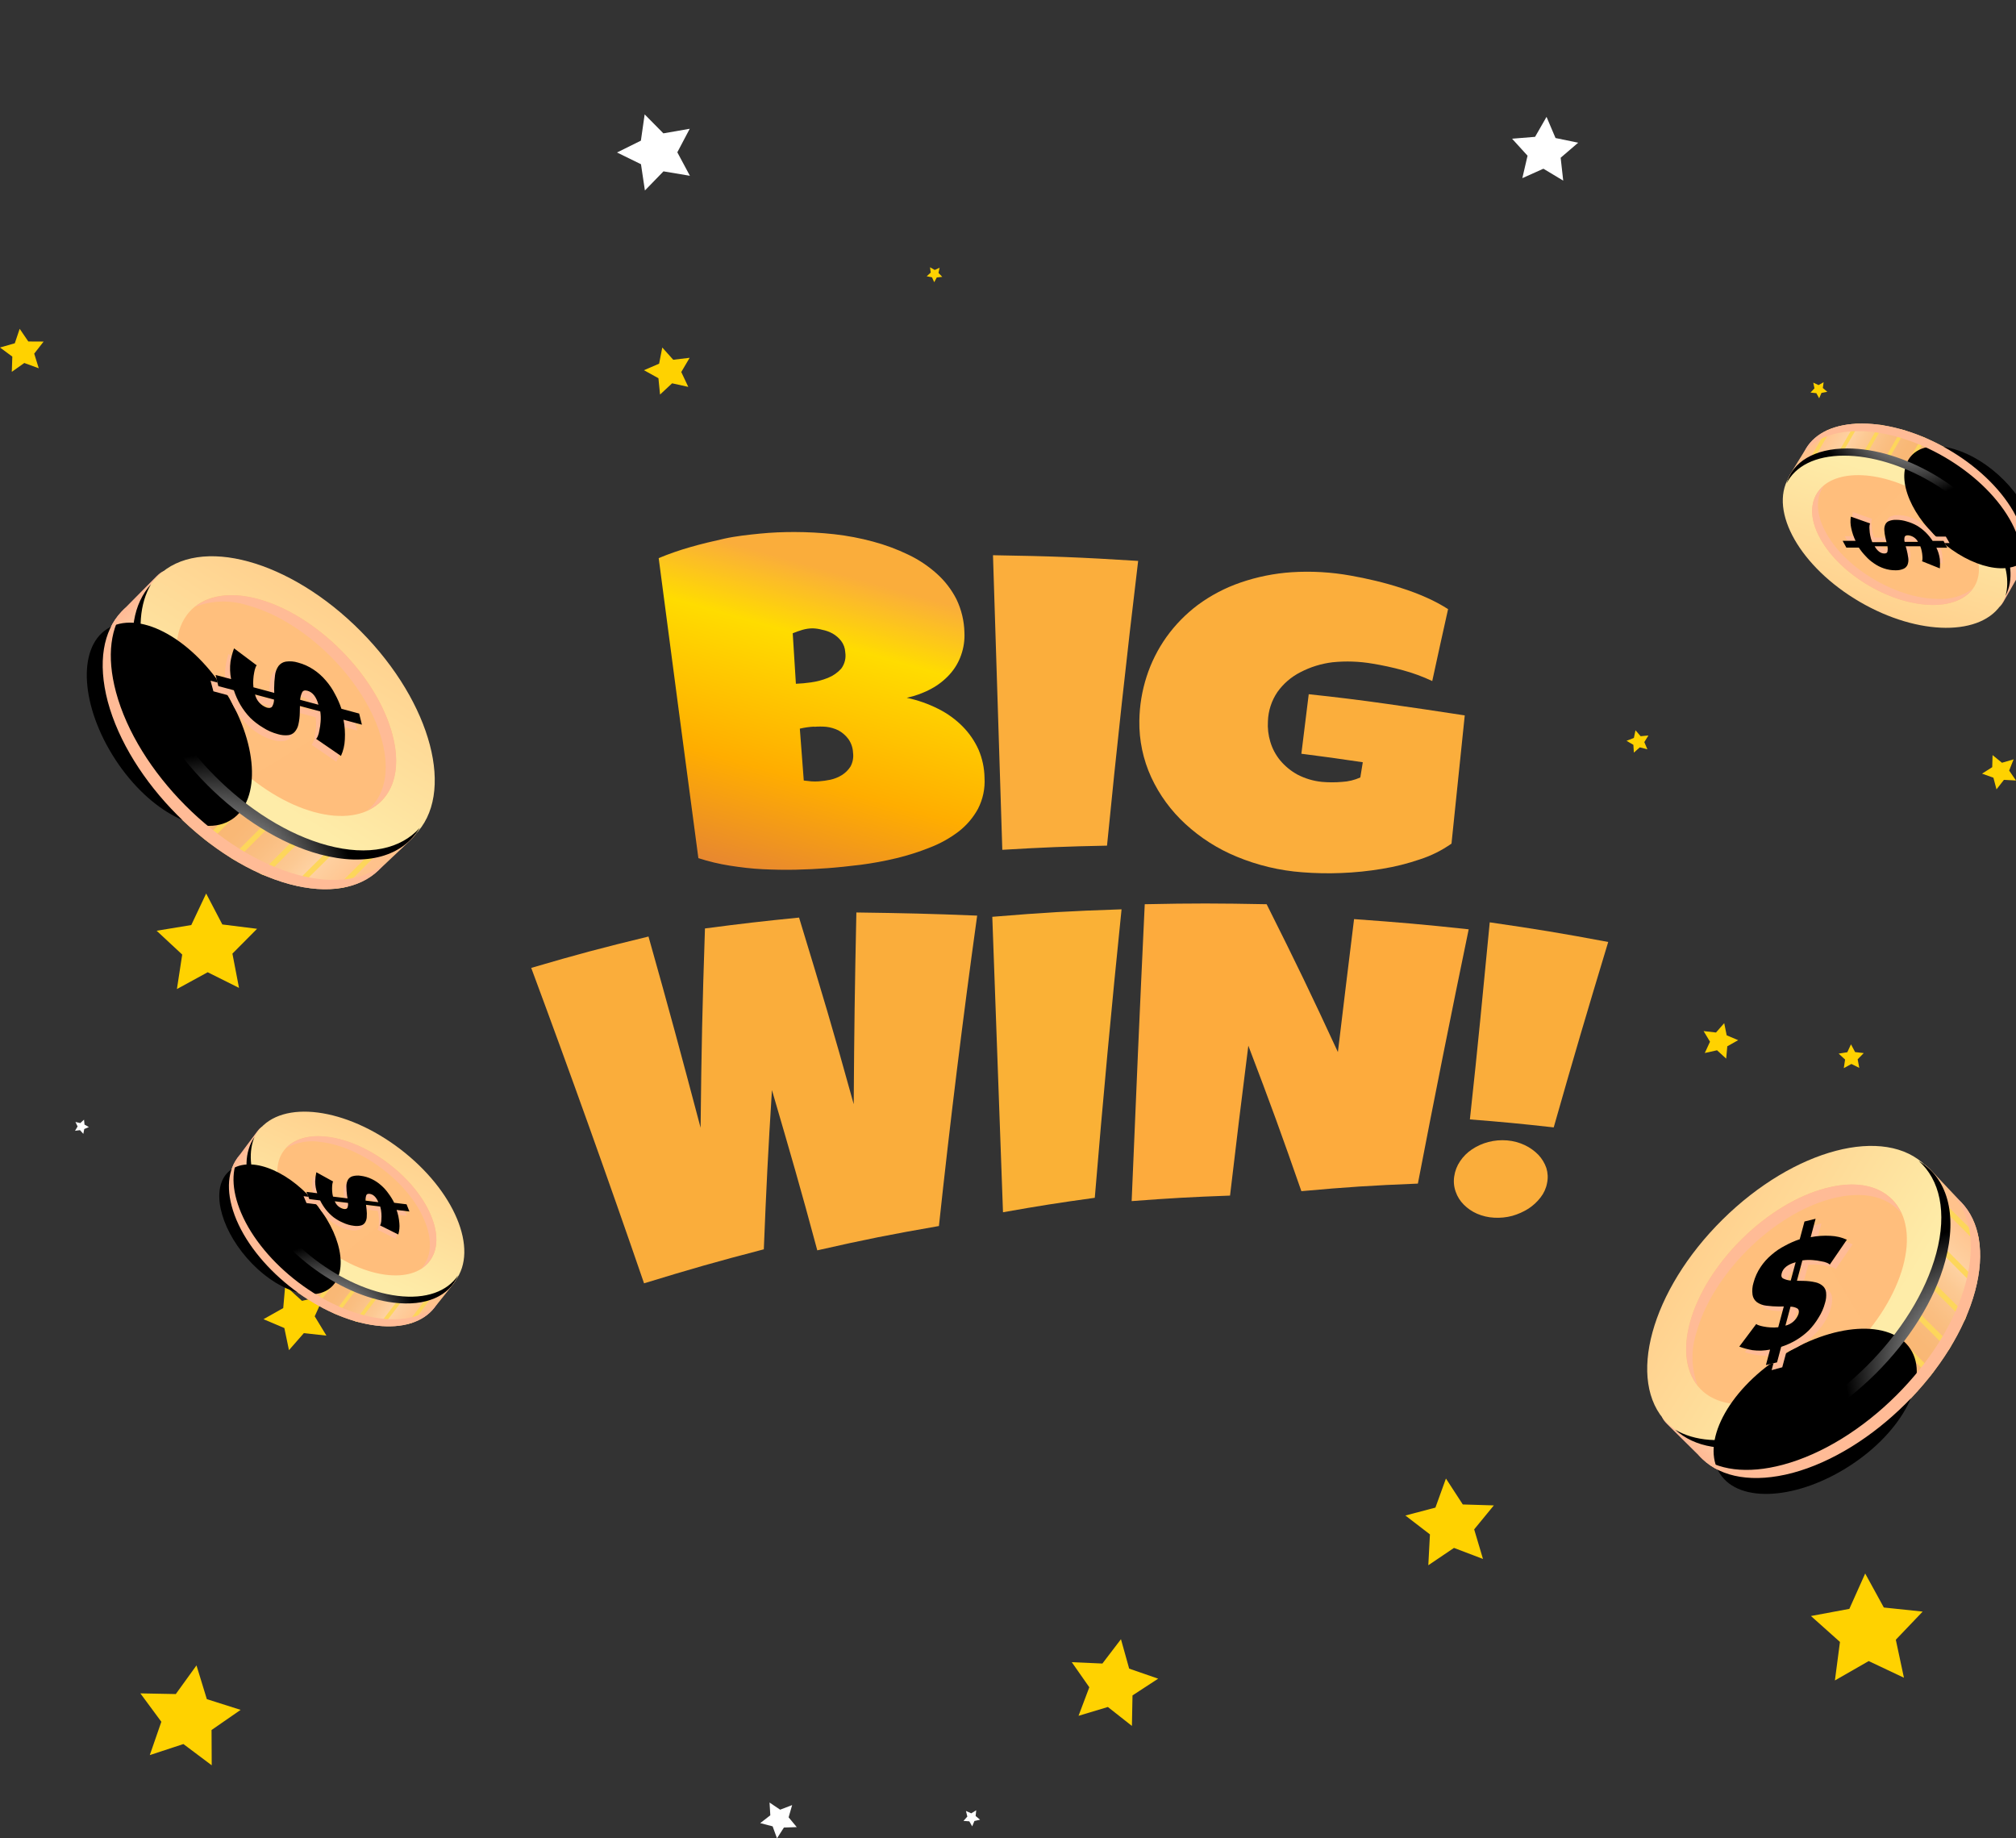 <svg width="170" height="155" viewBox="0 0 170 155" fill="none" xmlns="http://www.w3.org/2000/svg">
<rect x="0" y="0" width="170" height="155" fill="#333333" stroke="none"/>
<g clip-path="url(#clip0_132_2001)">
<path d="M58.162 10.857L57.116 12.842L58.177 14.821L55.948 14.448L54.382 16.061L54.051 13.846L52.031 12.857L54.043 11.86L54.361 9.645L55.941 11.244L58.162 10.857Z" fill="white"/>
<path d="M78.425 22.534L78.822 22.763L79.233 22.57L79.139 23.014L79.456 23.344L78.995 23.394L78.778 23.796L78.591 23.38L78.144 23.294L78.483 22.986L78.425 22.534Z" fill="#FFD200"/>
<path d="M130.412 9.853L131.17 11.638L133.081 12.032L131.603 13.301L131.819 15.229L130.146 14.226L128.371 15.021L128.811 13.129L127.505 11.695L129.446 11.538L130.412 9.853Z" fill="white"/>
<path d="M152.904 32.262L153.351 32.47L153.777 32.226L153.712 32.713L154.087 33.036L153.597 33.129L153.402 33.581L153.164 33.151L152.673 33.1L153.005 32.742L152.904 32.262Z" fill="#FFD200"/>
<path d="M139.004 62.011L138.657 62.57L138.917 63.179L138.275 63.014L137.777 63.459L137.734 62.799L137.157 62.462L137.777 62.219L137.914 61.574L138.347 62.075L139.004 62.011Z" fill="#FFD200"/>
<path d="M168.024 63.667L168.817 64.312L169.798 64.025L169.423 64.971L170 65.81L168.983 65.753L168.355 66.556L168.096 65.574L167.136 65.23L167.995 64.685L168.024 63.667Z" fill="#FFD200"/>
<path d="M157.16 88.792L156.648 89.315L156.785 90.039L156.121 89.71L155.479 90.061L155.588 89.337L155.047 88.835L155.775 88.72L156.085 88.054L156.432 88.706L157.16 88.792Z" fill="#FFD200"/>
<path d="M145.395 86.269L145.604 87.294L146.571 87.703L145.655 88.219L145.561 89.258L144.789 88.555L143.757 88.785L144.197 87.832L143.656 86.936L144.702 87.057L145.395 86.269Z" fill="#FFD200"/>
<path d="M157.283 132.67L158.855 135.538L162.13 135.882L159.865 138.255L160.55 141.459L157.578 140.054L154.729 141.688L155.155 138.441L152.709 136.255L155.948 135.652L157.283 132.67Z" fill="#FFD200"/>
<path d="M121.929 124.663L123.35 126.849L125.969 126.928L124.31 128.95L125.053 131.444L122.607 130.513L120.443 131.975L120.58 129.373L118.51 127.781L121.042 127.115L121.929 124.663Z" fill="#FFD200"/>
<path d="M94.525 138.211L95.218 140.692L97.663 141.538L95.499 142.95L95.449 145.523L93.422 143.925L90.948 144.67L91.856 142.262L90.378 140.147L92.96 140.262L94.525 138.211Z" fill="#FFD200"/>
<path d="M81.455 152.692L81.902 152.893L82.32 152.634L82.27 153.115L82.645 153.43L82.169 153.538L81.981 153.989L81.736 153.566L81.245 153.531L81.57 153.165L81.455 152.692Z" fill="white"/>
<path d="M66.797 152.197L66.501 153.229L67.186 154.054L66.104 154.09L65.52 155L65.152 153.989L64.106 153.717L64.957 153.057L64.892 151.982L65.787 152.584L66.797 152.197Z" fill="white"/>
<path d="M11.837 142.778L14.824 142.835L16.569 140.419L17.442 143.265L20.291 144.168L17.839 145.867L17.853 148.842L15.466 147.05L12.631 147.982L13.605 145.172L11.837 142.778Z" fill="#FFD200"/>
<path d="M27.332 109.251L26.538 110.986L27.527 112.613L25.622 112.405L24.367 113.839L23.978 111.975L22.218 111.229L23.884 110.29L24.05 108.398L25.464 109.681L27.332 109.251Z" fill="#FFD200"/>
<path d="M17.384 75.337L18.748 77.946L21.677 78.312L19.599 80.405L20.154 83.294L17.514 81.975L14.918 83.394L15.365 80.484L13.208 78.477L16.129 77.996L17.384 75.337Z" fill="#FFD200"/>
<path d="M6.362 94.599L6.773 94.692L7.084 94.405L7.127 94.821L7.495 95.029L7.105 95.194L7.026 95.602L6.745 95.287L6.326 95.344L6.543 94.978L6.362 94.599Z" fill="white"/>
<path d="M0 29.301L1.248 28.943L1.659 27.724L2.388 28.792L3.679 28.799L2.885 29.817L3.268 31.05L2.049 30.606L0.995 31.351L1.039 30.068L0 29.301Z" fill="#FFD200"/>
<path d="M58.155 30.168L57.448 31.366L58.04 32.62L56.676 32.319L55.659 33.265L55.522 31.889L54.303 31.215L55.58 30.663L55.847 29.301L56.77 30.333L58.155 30.168Z" fill="#FFD200"/>
<path d="M83.02 65.566C83.077 66.479 82.885 67.391 82.465 68.204C82.058 68.948 81.501 69.6 80.827 70.118C80.092 70.676 79.28 71.127 78.418 71.459C77.494 71.829 76.544 72.131 75.576 72.362C74.591 72.599 73.594 72.783 72.589 72.914C71.587 73.036 70.649 73.136 69.776 73.201C68.903 73.265 68.023 73.308 67.093 73.33C66.162 73.351 65.239 73.33 64.308 73.287C63.378 73.244 62.454 73.129 61.531 72.986C60.636 72.845 59.753 72.634 58.891 72.355C57.766 63.92 56.65 55.487 55.544 47.057C56.41 46.698 57.296 46.39 58.198 46.133C59.143 45.86 60.117 45.631 61.084 45.416C62.05 45.201 63.082 45.093 64.077 44.993C65.073 44.892 66.054 44.857 66.999 44.857C68.119 44.859 69.239 44.921 70.353 45.043C71.459 45.167 72.554 45.376 73.628 45.667C74.646 45.94 75.636 46.307 76.585 46.764C77.465 47.182 78.279 47.726 79.002 48.376C79.681 48.986 80.241 49.715 80.654 50.527C81.073 51.399 81.302 52.349 81.325 53.316C81.359 53.97 81.263 54.626 81.043 55.244C80.836 55.837 80.513 56.382 80.091 56.849C79.649 57.341 79.124 57.754 78.54 58.068C77.889 58.422 77.189 58.68 76.463 58.835C77.385 59.03 78.277 59.343 79.117 59.767C79.883 60.148 80.58 60.652 81.18 61.258C81.742 61.828 82.196 62.493 82.522 63.222C82.837 63.965 83.006 64.761 83.02 65.566ZM68.658 61.265C68.249 61.285 67.844 61.343 67.446 61.437C67.576 63.186 67.641 64.061 67.778 65.81L68.42 65.882C68.624 65.896 68.829 65.896 69.033 65.882C69.363 65.858 69.69 65.812 70.014 65.746C70.361 65.67 70.693 65.537 70.995 65.351C71.285 65.168 71.532 64.923 71.716 64.635C71.912 64.278 71.988 63.868 71.933 63.466C71.916 63.046 71.776 62.639 71.529 62.298C71.307 62.003 71.024 61.758 70.699 61.581C70.373 61.422 70.022 61.32 69.66 61.28C69.327 61.253 68.992 61.253 68.658 61.28V61.265ZM71.276 54.979C71.257 54.638 71.137 54.311 70.93 54.039C70.733 53.787 70.488 53.575 70.209 53.416C69.934 53.265 69.637 53.159 69.329 53.1C69.068 53.028 68.799 52.986 68.528 52.979C68.233 52.981 67.939 53.025 67.655 53.108C67.374 53.194 67.107 53.287 66.847 53.394C66.956 55.1 67.006 55.946 67.114 57.652C67.534 57.636 67.953 57.597 68.369 57.538C68.864 57.472 69.349 57.344 69.812 57.158C70.243 56.987 70.628 56.72 70.937 56.376C71.084 56.18 71.189 55.956 71.247 55.719C71.306 55.481 71.315 55.234 71.276 54.993V54.979Z" fill="url(#paint0_linear_132_2001)"/>
<path d="M95.975 47.294C95.013 55.285 94.138 63.287 93.35 71.301C89.808 71.373 88.04 71.445 84.52 71.652C84.261 63.375 83.999 55.096 83.734 46.814C88.639 46.893 91.085 46.986 95.975 47.294Z" fill="url(#paint1_linear_132_2001)"/>
<path d="M122.398 71.129C121.586 71.702 120.691 72.149 119.744 72.455C118.699 72.814 117.625 73.082 116.534 73.258C115.398 73.448 114.251 73.565 113.1 73.609C111.999 73.654 110.895 73.632 109.796 73.545C107.903 73.403 106.045 72.96 104.292 72.233C102.696 71.579 101.231 70.646 99.964 69.48C98.75 68.368 97.769 67.028 97.079 65.538C96.391 64.04 96.048 62.409 96.076 60.764C96.094 59.5 96.3 58.246 96.689 57.043C97.071 55.856 97.633 54.735 98.356 53.717C99.093 52.688 99.983 51.777 100.996 51.014C102.091 50.204 103.305 49.566 104.595 49.122C105.992 48.639 107.448 48.345 108.924 48.247C110.588 48.141 112.26 48.237 113.901 48.534C114.557 48.649 115.257 48.792 116 48.971C116.743 49.151 117.443 49.344 118.164 49.581C118.881 49.806 119.584 50.072 120.27 50.376C120.908 50.657 121.523 50.985 122.11 51.358C121.569 53.781 121.302 54.993 120.775 57.423C119.979 57.047 119.151 56.743 118.301 56.513C117.453 56.281 116.593 56.095 115.726 55.953C114.618 55.764 113.49 55.725 112.372 55.839C111.418 55.953 110.494 56.24 109.645 56.685C108.877 57.077 108.217 57.647 107.719 58.348C107.225 59.076 106.948 59.928 106.918 60.806C106.881 61.395 106.949 61.984 107.12 62.548C107.29 63.119 107.572 63.65 107.95 64.111C108.353 64.593 108.842 64.996 109.392 65.301C110.04 65.641 110.748 65.853 111.477 65.925C112.041 65.975 112.608 65.975 113.172 65.925C113.703 65.897 114.224 65.771 114.709 65.552C114.795 65.036 114.831 64.785 114.918 64.269C112.848 63.961 111.816 63.817 109.739 63.552C109.984 61.545 110.114 60.534 110.359 58.534C112.552 58.764 114.74 59.033 116.923 59.344C119.087 59.652 121.302 59.975 123.516 60.319C123.062 64.649 122.838 66.814 122.398 71.129Z" fill="url(#paint2_linear_132_2001)"/>
<path d="M82.4 77.201C81.188 85.913 80.113 94.637 79.175 103.373C75.049 104.09 73 104.498 68.918 105.423C67.475 100.047 66.681 97.344 65.094 91.91C64.763 97.244 64.626 99.932 64.409 105.337C60.334 106.398 58.314 106.979 54.31 108.204C51.247 99.301 48.075 90.436 44.796 81.609C48.727 80.455 50.703 79.932 54.685 78.964C56.503 85.416 57.376 88.663 59.078 95.086C59.151 88.312 59.223 84.957 59.446 78.283C62.627 77.867 64.222 77.681 67.381 77.366C69.314 83.71 70.266 86.857 71.99 93.1C72.034 86.606 72.077 83.373 72.214 76.936C76.311 76.993 78.346 77.036 82.4 77.201Z" fill="url(#paint3_linear_132_2001)"/>
<path d="M94.576 76.67C93.739 84.794 92.987 92.902 92.318 100.993C89.209 101.423 87.658 101.667 84.578 102.212L83.676 77.301C88.004 76.943 90.212 76.814 94.576 76.67Z" fill="url(#paint4_linear_132_2001)"/>
<path d="M123.848 78.355C122.367 85.495 120.939 92.642 119.563 99.796C115.618 99.954 113.648 100.082 109.739 100.434C108.058 95.609 107.171 93.158 105.266 88.168C104.631 93.186 104.321 95.738 103.723 100.807C100.397 100.928 98.738 101.022 95.427 101.272C95.769 92.928 96.136 84.584 96.531 76.24C100.635 76.154 102.691 76.161 106.81 76.24C109.356 81.316 110.554 83.81 112.819 88.706C113.36 84.219 113.627 81.975 114.182 77.495C118.049 77.774 119.982 77.939 123.848 78.355Z" fill="url(#paint5_linear_132_2001)"/>
<path d="M135.613 79.423C133.738 85.624 132.815 88.742 131.018 95.057C128.191 94.742 126.777 94.606 123.949 94.384C124.671 87.76 124.973 84.434 125.623 77.767C129.626 78.348 131.632 78.677 135.613 79.423ZM130.456 99.753C130.374 100.195 130.186 100.61 129.907 100.964C129.622 101.335 129.276 101.655 128.883 101.91C128.465 102.174 128.01 102.377 127.534 102.513C127.032 102.648 126.51 102.701 125.991 102.67C125.493 102.645 125.005 102.531 124.548 102.333C124.13 102.15 123.75 101.89 123.43 101.566C123.125 101.261 122.893 100.891 122.752 100.484C122.602 100.066 122.56 99.618 122.629 99.179C122.695 98.722 122.865 98.285 123.127 97.903C123.391 97.508 123.732 97.17 124.129 96.907C124.549 96.627 125.012 96.419 125.5 96.29C126.02 96.154 126.559 96.108 127.094 96.154C127.612 96.198 128.118 96.334 128.587 96.556C129.013 96.759 129.399 97.035 129.727 97.373C130.027 97.692 130.256 98.071 130.398 98.484C130.525 98.895 130.545 99.332 130.456 99.753Z" fill="url(#paint6_linear_132_2001)"/>
<path d="M24.427 74.549C27.695 75.425 30.302 74.914 31.911 73.384L34.724 70.731C36.296 69.112 33.56 69.684 32.668 66.345C30.899 59.645 23.994 52.733 17.319 50.945C14.051 50.069 14.81 47.006 13.206 48.582L10.24 51.579C8.703 53.198 8.219 55.853 9.087 59.151C10.886 65.868 17.752 72.76 24.427 74.549Z" fill="url(#paint7_linear_132_2001)"/>
<path d="M30.448 53.25C24.475 47.213 16.809 45.112 13.325 48.558C9.841 52.004 11.859 59.693 17.832 65.73C23.804 71.768 31.47 73.869 34.954 70.422C38.438 66.976 36.42 59.288 30.448 53.25Z" fill="url(#paint8_linear_132_2001)"/>
<path d="M28.806 54.874C24.39 50.411 18.722 48.859 16.145 51.408C13.568 53.958 15.058 59.643 19.473 64.106C23.889 68.57 29.557 70.121 32.134 67.572C34.712 65.023 33.221 59.338 28.806 54.874Z" fill="url(#paint9_linear_132_2001)"/>
<path style="mix-blend-mode:multiply" d="M32.205 62.42C30.905 57.466 25.794 52.357 20.859 51.035C19.416 50.573 17.858 50.619 16.445 51.166C17.668 50.198 19.499 49.9 21.73 50.498C26.632 51.811 31.743 56.92 33.075 61.883C33.969 65.082 33.027 67.422 30.973 68.325C32.376 67.204 32.935 65.121 32.205 62.42Z" fill="url(#paint10_linear_132_2001)"/>
<g style="mix-blend-mode:multiply">
<g style="mix-blend-mode:multiply">
<path d="M9.173 59.419L9.087 59.151L9.03 58.908L11.993 55.954L12.053 56.25L12.12 56.461L9.173 59.419Z" fill="#FDD65B"/>
</g>
<g style="mix-blend-mode:multiply">
<path d="M8.708 55.205L11.688 52.221C11.631 52.433 11.654 52.676 11.644 52.909L8.664 55.894C8.667 55.664 8.682 55.434 8.708 55.205Z" fill="#FDD65B"/>
</g>
<g style="mix-blend-mode:multiply">
<path d="M10.09 61.88L13.042 58.932L13.251 59.365L10.306 62.315L10.09 61.88Z" fill="#FDD65B"/>
</g>
<g style="mix-blend-mode:multiply">
<path d="M13.22 66.8L16.152 63.864L16.452 64.215L13.52 67.151L13.22 66.8Z" fill="#FDD65B"/>
</g>
<g style="mix-blend-mode:multiply">
<path d="M11.523 64.471L14.466 61.529L14.728 61.923L11.786 64.865L11.523 64.471Z" fill="#FDD65B"/>
</g>
<g style="mix-blend-mode:multiply">
<path d="M15.15 68.91L18.082 65.975L18.417 66.292L15.485 69.228L15.15 68.91Z" fill="#FDD65B"/>
</g>
<g style="mix-blend-mode:multiply">
<path d="M28.25 74.925L31.134 72.038C31.385 72.017 31.629 71.986 31.868 71.945L28.994 74.827C28.764 74.835 28.503 74.897 28.25 74.925Z" fill="#FDD65B"/>
</g>
<g style="mix-blend-mode:multiply">
<path d="M27.666 71.713L28.189 71.853L25.28 74.734C25.108 74.688 24.937 74.642 24.757 74.593L27.666 71.713Z" fill="#FDD65B"/>
</g>
<g style="mix-blend-mode:multiply">
<path d="M22.386 73.835C22.231 73.794 22.067 73.75 21.927 73.651L24.847 70.729C25.01 70.773 25.166 70.815 25.305 70.914L22.386 73.835Z" fill="#FDD65B"/>
</g>
<g style="mix-blend-mode:multiply">
<path d="M22.384 69.395C22.518 69.484 22.657 69.556 22.785 69.634L19.863 72.564C19.727 72.484 19.588 72.412 19.455 72.323L22.384 69.395Z" fill="#FDD65B"/>
</g>
<g style="mix-blend-mode:multiply">
<path d="M17.603 71.03C17.48 70.936 17.354 70.85 17.232 70.747L20.162 67.819C20.284 67.922 20.41 68.008 20.525 68.1L17.603 71.03Z" fill="#FDD65B"/>
</g>
</g>
<path style="mix-blend-mode:color-dodge" d="M9.735 64.053C12.629 68.48 17.015 70.741 19.54 69.097C22.064 67.453 21.755 62.528 18.855 58.09C15.954 53.653 11.577 51.394 9.028 53.032C6.479 54.669 6.834 59.616 9.735 64.053Z" fill="url(#paint11_radial_132_2001)"/>
<path style="mix-blend-mode:multiply" d="M9.087 59.151C8.219 55.853 8.703 53.198 10.24 51.579L10.629 51.175C9.317 52.803 8.963 55.3 9.781 58.356C11.581 65.073 18.453 71.976 25.128 73.765C28.396 74.64 31.002 74.13 32.612 72.6L31.911 73.384C30.31 74.917 27.687 75.422 24.427 74.549C17.752 72.76 10.886 65.868 9.087 59.151Z" fill="url(#paint12_linear_132_2001)"/>
<path style="mix-blend-mode:color-dodge" d="M11.634 56.637C10.749 53.405 11.268 50.882 12.737 49.253C11.777 50.878 11.56 53.158 12.291 55.885C14.066 62.595 20.932 69.488 27.607 71.276C31.088 72.209 33.817 71.566 35.394 69.799C33.988 72.172 30.946 73.099 26.975 72.035C20.3 70.247 13.434 63.354 11.634 56.637Z" fill="url(#paint13_radial_132_2001)"/>
<path style="mix-blend-mode:multiply" d="M21.251 56.631C21.251 56.631 21.229 56.712 21.144 56.803C21.097 56.943 21.059 57.084 21.03 57.228C20.992 57.418 20.964 57.609 20.946 57.801C20.93 58.028 20.936 58.255 20.966 58.481L22.722 58.952L22.712 58.563C22.712 58.198 22.734 57.832 22.778 57.469C22.807 57.182 22.91 56.908 23.079 56.674C23.228 56.478 23.448 56.348 23.692 56.313C24.037 56.258 24.389 56.287 24.721 56.396C25.19 56.521 25.636 56.724 26.04 56.995C26.426 57.252 26.773 57.563 27.071 57.919C27.37 58.265 27.627 58.645 27.836 59.052C28.058 59.446 28.24 59.861 28.379 60.292L29.882 60.695L30.124 61.591L28.579 61.178C28.682 61.73 28.719 62.293 28.691 62.854C28.673 63.329 28.563 63.796 28.366 64.229L26.273 62.793C26.332 62.726 26.38 62.65 26.412 62.567C26.479 62.405 26.524 62.235 26.548 62.061C26.598 61.83 26.632 61.596 26.648 61.361C26.672 61.066 26.663 60.77 26.622 60.478L24.906 60.018L24.892 60.592C24.885 60.926 24.843 61.258 24.767 61.583C24.723 61.819 24.616 62.039 24.456 62.218C24.307 62.373 24.108 62.468 23.894 62.488C23.607 62.514 23.317 62.484 23.042 62.4C22.598 62.282 22.175 62.095 21.789 61.845C21.4 61.602 21.042 61.313 20.725 60.982C20.404 60.65 20.123 60.281 19.89 59.883C19.648 59.491 19.451 59.075 19.303 58.639L17.996 58.289L17.755 57.393L19.062 57.743C18.964 57.257 18.947 56.758 19.011 56.267C19.062 55.883 19.148 55.505 19.27 55.137L21.251 56.631ZM22.1 60.195C22.313 60.252 22.469 60.223 22.547 60.095C22.652 59.917 22.707 59.714 22.705 59.507L21.111 59.08C21.169 59.334 21.289 59.57 21.462 59.765C21.635 59.96 21.855 60.108 22.1 60.195ZM25.528 58.775C25.307 58.716 25.157 58.754 25.081 58.909C24.985 59.106 24.928 59.32 24.912 59.538L26.456 59.952C26.276 59.282 25.961 58.891 25.528 58.775Z" fill="url(#paint14_linear_132_2001)"/>
<path d="M21.648 56.098C21.6 56.146 21.566 56.207 21.549 56.273C21.497 56.41 21.459 56.553 21.435 56.697C21.396 56.887 21.371 57.079 21.36 57.273C21.34 57.498 21.344 57.725 21.371 57.95L23.127 58.421L23.117 58.033C23.12 57.667 23.145 57.303 23.191 56.94C23.222 56.654 23.326 56.38 23.492 56.145C23.643 55.952 23.862 55.823 24.105 55.784C24.45 55.735 24.801 55.763 25.134 55.867C25.604 55.992 26.05 56.194 26.453 56.466C26.839 56.723 27.186 57.034 27.484 57.39C27.785 57.734 28.042 58.115 28.249 58.523C28.467 58.919 28.649 59.334 28.792 59.763L30.287 60.164L30.518 61.102L28.965 60.685C29.074 61.234 29.112 61.795 29.079 62.353C29.06 62.831 28.949 63.301 28.752 63.737L26.659 62.3C26.718 62.234 26.765 62.158 26.798 62.075C26.864 61.916 26.909 61.748 26.931 61.577C26.983 61.343 27.017 61.107 27.034 60.868C27.06 60.574 27.051 60.278 27.008 59.986L25.292 59.526L25.28 60.092C25.276 60.429 25.236 60.765 25.161 61.093C25.11 61.325 25.001 61.54 24.845 61.718C24.698 61.876 24.497 61.973 24.282 61.988C23.995 62.014 23.705 61.984 23.43 61.899C22.983 61.782 22.557 61.594 22.169 61.343C21.782 61.112 21.424 60.837 21.102 60.523C20.781 60.19 20.501 59.821 20.267 59.423C20.042 59.035 19.858 58.625 19.719 58.199L18.412 57.849L18.181 56.911L19.488 57.262C19.391 56.776 19.374 56.277 19.437 55.786C19.502 55.404 19.603 55.029 19.737 54.666L21.648 56.098ZM22.497 59.662C22.718 59.721 22.866 59.69 22.95 59.573C23.054 59.394 23.109 59.191 23.108 58.984L21.506 58.556C21.565 58.808 21.686 59.042 21.859 59.236C22.033 59.429 22.252 59.576 22.497 59.662ZM25.925 58.242C25.704 58.183 25.554 58.221 25.477 58.376C25.382 58.573 25.325 58.787 25.309 59.005L26.853 59.419C26.673 58.749 26.358 58.358 25.925 58.242Z" fill="url(#paint15_linear_132_2001)"/>
<g style="mix-blend-mode:color-dodge">
<path style="mix-blend-mode:color-dodge" d="M21.648 56.098C21.6 56.146 21.566 56.207 21.549 56.273C21.497 56.41 21.459 56.553 21.435 56.697C21.396 56.887 21.371 57.079 21.36 57.273C21.34 57.498 21.344 57.725 21.371 57.95L23.127 58.421L23.117 58.033C23.12 57.667 23.145 57.303 23.191 56.94C23.222 56.654 23.326 56.38 23.492 56.145C23.643 55.952 23.862 55.823 24.105 55.784C24.45 55.735 24.801 55.763 25.134 55.867C25.604 55.992 26.05 56.194 26.453 56.466C26.839 56.723 27.186 57.034 27.484 57.39C27.785 57.734 28.042 58.115 28.249 58.523C28.467 58.919 28.649 59.334 28.792 59.763L30.287 60.164L30.518 61.102L28.965 60.685C29.074 61.234 29.112 61.795 29.079 62.353C29.06 62.831 28.949 63.301 28.752 63.737L26.659 62.3C26.718 62.234 26.765 62.158 26.798 62.075C26.864 61.916 26.909 61.748 26.931 61.577C26.983 61.343 27.017 61.107 27.034 60.868C27.06 60.574 27.051 60.278 27.008 59.986L25.292 59.526L25.28 60.092C25.276 60.429 25.236 60.765 25.161 61.093C25.11 61.325 25.001 61.54 24.845 61.718C24.698 61.876 24.497 61.973 24.282 61.988C23.995 62.014 23.705 61.984 23.43 61.899C22.983 61.782 22.557 61.594 22.169 61.343C21.782 61.112 21.424 60.837 21.102 60.523C20.781 60.19 20.501 59.821 20.267 59.423C20.042 59.035 19.858 58.625 19.719 58.199L18.412 57.849L18.181 56.911L19.488 57.262C19.391 56.776 19.374 56.277 19.437 55.786C19.502 55.404 19.603 55.029 19.737 54.666L21.648 56.098ZM22.497 59.662C22.718 59.721 22.866 59.69 22.95 59.573C23.054 59.394 23.109 59.191 23.108 58.984L21.506 58.556C21.565 58.808 21.686 59.042 21.859 59.236C22.033 59.429 22.252 59.576 22.497 59.662ZM25.925 58.242C25.704 58.183 25.554 58.221 25.477 58.376C25.382 58.573 25.325 58.787 25.309 59.005L26.853 59.419C26.673 58.749 26.358 58.358 25.925 58.242Z" fill="url(#paint16_radial_132_2001)"/>
</g>
<path d="M157.011 35.714C154.715 35.714 153.096 36.506 152.31 37.792L150.932 40.025C150.186 41.362 151.879 40.507 153.05 42.539C155.387 46.621 161.127 49.938 165.817 49.938C168.113 49.938 168.153 52.08 168.928 50.765L170.346 48.28C171.069 46.948 170.92 45.122 169.772 43.113C167.412 39.026 161.701 35.714 157.011 35.714Z" fill="url(#paint17_linear_132_2001)"/>
<path d="M156.806 50.733C161.781 53.642 167.176 53.673 168.854 50.801C170.532 47.931 167.859 43.245 162.884 40.336C157.908 37.428 152.514 37.397 150.835 40.268C149.157 43.139 151.83 47.825 156.806 50.733Z" fill="url(#paint18_linear_132_2001)"/>
<path d="M157.597 49.38C161.275 51.531 165.264 51.552 166.505 49.428C167.747 47.304 165.771 43.84 162.093 41.689C158.414 39.539 154.426 39.517 153.184 41.641C151.943 43.765 153.918 47.23 157.597 49.38Z" fill="url(#paint19_linear_132_2001)"/>
<path style="mix-blend-mode:multiply" d="M154.043 45.031C155.765 48.05 160.013 50.501 163.48 50.501C164.507 50.551 165.52 50.247 166.351 49.64C165.719 50.489 164.571 51.006 163.004 51.006C159.56 51.006 155.312 48.555 153.567 45.536C152.419 43.595 152.625 41.896 153.814 40.943C153.09 41.925 153.09 43.389 154.043 45.031Z" fill="url(#paint20_linear_132_2001)"/>
<g style="mix-blend-mode:multiply">
<g style="mix-blend-mode:multiply">
<path d="M169.668 42.953L169.772 43.113L169.852 43.263L168.429 45.719L168.337 45.536L168.256 45.41L169.668 42.953Z" fill="#FDD65B"/>
</g>
<g style="mix-blend-mode:multiply">
<path d="M170.713 45.633L169.284 48.113C169.284 47.964 169.226 47.809 169.192 47.654L170.621 45.174C170.66 45.325 170.69 45.479 170.713 45.633Z" fill="#FDD65B"/>
</g>
<g style="mix-blend-mode:multiply">
<path d="M168.635 41.5L167.217 43.951L167.005 43.705L168.417 41.253L168.635 41.5Z" fill="#FDD65B"/>
</g>
<g style="mix-blend-mode:multiply">
<path d="M165.719 38.825L164.313 41.265L164.054 41.087L165.461 38.647L165.719 38.825Z" fill="#FDD65B"/>
</g>
<g style="mix-blend-mode:multiply">
<path d="M167.24 40.054L165.828 42.499L165.587 42.287L166.999 39.841L167.24 40.054Z" fill="#FDD65B"/>
</g>
<g style="mix-blend-mode:multiply">
<path d="M164.083 37.781L162.677 40.22L162.401 40.071L163.807 37.631L164.083 37.781Z" fill="#FDD65B"/>
</g>
<g style="mix-blend-mode:multiply">
<path d="M154.439 36.139L153.056 38.538C152.895 38.596 152.74 38.659 152.591 38.728L153.969 36.334C154.118 36.288 154.278 36.202 154.439 36.139Z" fill="#FDD65B"/>
</g>
<g style="mix-blend-mode:multiply">
<path d="M155.386 38.142L155.019 38.142L156.42 35.743C156.54 35.743 156.661 35.743 156.787 35.743L155.386 38.142Z" fill="#FDD65B"/>
</g>
<g style="mix-blend-mode:multiply">
<path d="M158.475 35.823C158.584 35.823 158.699 35.823 158.808 35.863L157.407 38.291C157.292 38.291 157.183 38.291 157.074 38.251L158.475 35.823Z" fill="#FDD65B"/>
</g>
<g style="mix-blend-mode:multiply">
<path d="M159.255 38.733C159.152 38.699 159.049 38.676 158.951 38.647L160.352 36.213C160.455 36.242 160.558 36.265 160.662 36.3L159.255 38.733Z" fill="#FDD65B"/>
</g>
<g style="mix-blend-mode:multiply">
<path d="M162.103 36.822C162.2 36.862 162.298 36.897 162.395 36.942L160.989 39.376C160.891 39.33 160.794 39.296 160.702 39.256L162.103 36.822Z" fill="#FDD65B"/>
</g>
</g>
<path style="mix-blend-mode:color-dodge" d="M168.486 40.014C165.811 37.62 162.539 36.908 161.173 38.429C159.807 39.95 160.874 43.125 163.555 45.524C166.236 47.924 169.502 48.636 170.885 47.114C172.269 45.593 171.167 42.413 168.486 40.014Z" fill="url(#paint21_radial_132_2001)"/>
<path style="mix-blend-mode:multiply" d="M169.772 43.113C170.92 45.122 171.069 46.948 170.346 48.28L170.162 48.612C170.736 47.315 170.529 45.616 169.456 43.756C167.097 39.669 161.379 36.351 156.69 36.351C154.393 36.351 152.775 37.143 151.988 38.429L152.31 37.792C153.09 36.506 154.721 35.714 157.011 35.714C161.701 35.714 167.412 39.026 169.772 43.113Z" fill="url(#paint22_linear_132_2001)"/>
<path style="mix-blend-mode:color-dodge" d="M168.543 45.209C169.691 47.172 169.795 48.917 169.117 50.243C169.462 49.009 169.203 47.476 168.245 45.817C165.903 41.73 160.191 38.418 155.501 38.418C153.056 38.418 151.38 39.319 150.656 40.754C151.162 38.952 152.993 37.809 155.783 37.809C160.472 37.809 166.184 41.121 168.543 45.209Z" fill="url(#paint23_radial_132_2001)"/>
<path style="mix-blend-mode:multiply" d="M162.24 46.902C162.24 46.902 162.24 46.844 162.281 46.77C162.287 46.67 162.287 46.571 162.281 46.471C162.272 46.34 162.257 46.21 162.235 46.081C162.206 45.93 162.161 45.782 162.103 45.639L160.868 45.639L160.943 45.892C161.007 46.131 161.057 46.375 161.092 46.621C161.124 46.814 161.104 47.012 161.035 47.195C160.972 47.349 160.85 47.473 160.696 47.539C160.48 47.635 160.244 47.679 160.007 47.665C159.677 47.666 159.35 47.611 159.037 47.505C158.739 47.404 158.457 47.261 158.199 47.08C157.942 46.905 157.707 46.701 157.499 46.471C157.284 46.252 157.092 46.012 156.925 45.754L155.869 45.754L155.553 45.209L156.638 45.209C156.474 44.864 156.35 44.502 156.27 44.129C156.199 43.815 156.189 43.489 156.242 43.171L157.866 43.745C157.839 43.798 157.821 43.857 157.815 43.917C157.799 44.035 157.799 44.155 157.815 44.273C157.822 44.433 157.841 44.592 157.872 44.749C157.908 44.946 157.966 45.139 158.044 45.323L159.25 45.323L159.158 44.944C159.104 44.724 159.073 44.499 159.066 44.273C159.053 44.111 159.085 43.948 159.158 43.802C159.229 43.675 159.343 43.577 159.479 43.527C159.663 43.459 159.858 43.428 160.053 43.435C160.365 43.434 160.675 43.482 160.972 43.578C161.27 43.669 161.555 43.796 161.821 43.957C162.09 44.118 162.339 44.311 162.562 44.531C162.789 44.745 162.991 44.984 163.165 45.243L164.083 45.243L164.399 45.788L163.48 45.788C163.63 46.09 163.728 46.413 163.773 46.747C163.807 47.008 163.817 47.271 163.802 47.533L162.24 46.902ZM161.058 44.715C160.909 44.715 160.811 44.761 160.782 44.858C160.745 44.993 160.745 45.136 160.782 45.272L161.902 45.272C161.82 45.115 161.699 44.982 161.552 44.884C161.404 44.787 161.234 44.729 161.058 44.715ZM159.06 46.248C159.215 46.248 159.307 46.196 159.33 46.081C159.358 45.935 159.358 45.785 159.33 45.639L158.245 45.639C158.48 46.047 158.756 46.248 159.06 46.248Z" fill="url(#paint24_linear_132_2001)"/>
<path d="M162.074 47.321C162.097 47.281 162.109 47.235 162.108 47.189C162.118 47.09 162.118 46.99 162.108 46.89C162.101 46.759 162.083 46.629 162.057 46.5C162.03 46.349 161.988 46.201 161.93 46.058L160.696 46.058L160.771 46.311C160.833 46.551 160.881 46.794 160.914 47.04C160.944 47.233 160.925 47.43 160.857 47.614C160.792 47.767 160.671 47.89 160.518 47.958C160.301 48.051 160.066 48.094 159.829 48.084C159.499 48.085 159.171 48.031 158.859 47.924C158.561 47.823 158.279 47.68 158.021 47.499C157.763 47.326 157.528 47.122 157.321 46.89C157.108 46.669 156.916 46.429 156.747 46.173L155.696 46.173L155.381 45.599L156.471 45.599C156.304 45.258 156.181 44.897 156.104 44.525C156.032 44.209 156.022 43.881 156.075 43.561L157.7 44.135C157.672 44.189 157.655 44.247 157.648 44.307C157.633 44.423 157.633 44.541 157.648 44.657C157.655 44.819 157.674 44.981 157.706 45.14C157.74 45.337 157.798 45.53 157.878 45.714L159.083 45.714L158.991 45.34C158.935 45.119 158.902 44.892 158.894 44.663C158.886 44.502 158.92 44.342 158.991 44.198C159.059 44.069 159.174 43.97 159.313 43.923C159.496 43.855 159.691 43.824 159.887 43.831C160.201 43.829 160.513 43.878 160.811 43.974C161.105 44.057 161.388 44.175 161.655 44.325C161.923 44.486 162.172 44.679 162.395 44.898C162.611 45.113 162.803 45.35 162.969 45.605L163.888 45.605L164.204 46.179L163.285 46.179C163.434 46.48 163.533 46.804 163.578 47.137C163.602 47.399 163.602 47.662 163.578 47.924L162.074 47.321ZM160.891 45.134C160.736 45.134 160.645 45.18 160.61 45.272C160.573 45.407 160.573 45.55 160.61 45.685L161.735 45.685C161.652 45.529 161.532 45.397 161.384 45.301C161.237 45.205 161.067 45.147 160.891 45.134ZM158.894 46.667C159.049 46.667 159.141 46.615 159.164 46.5C159.191 46.354 159.191 46.204 159.164 46.058L158.079 46.058C158.314 46.466 158.59 46.667 158.894 46.667Z" fill="url(#paint25_linear_132_2001)"/>
<g style="mix-blend-mode:color-dodge">
<path style="mix-blend-mode:color-dodge" d="M162.074 47.321C162.097 47.281 162.109 47.235 162.108 47.189C162.118 47.09 162.118 46.99 162.108 46.89C162.101 46.759 162.083 46.629 162.057 46.5C162.03 46.349 161.988 46.201 161.93 46.058L160.696 46.058L160.771 46.311C160.833 46.551 160.881 46.794 160.914 47.04C160.944 47.233 160.925 47.43 160.857 47.614C160.792 47.767 160.671 47.89 160.518 47.958C160.301 48.051 160.066 48.094 159.829 48.084C159.499 48.085 159.171 48.031 158.859 47.924C158.561 47.823 158.279 47.68 158.021 47.499C157.763 47.326 157.528 47.122 157.321 46.89C157.108 46.669 156.916 46.429 156.747 46.173L155.696 46.173L155.381 45.599L156.471 45.599C156.304 45.258 156.181 44.897 156.104 44.525C156.032 44.209 156.022 43.881 156.075 43.561L157.7 44.135C157.672 44.189 157.655 44.247 157.648 44.307C157.633 44.423 157.633 44.541 157.648 44.657C157.655 44.819 157.674 44.981 157.706 45.14C157.74 45.337 157.798 45.53 157.878 45.714L159.083 45.714L158.991 45.34C158.935 45.119 158.902 44.892 158.894 44.663C158.886 44.502 158.92 44.342 158.991 44.198C159.059 44.069 159.174 43.97 159.313 43.923C159.496 43.855 159.691 43.824 159.887 43.831C160.201 43.829 160.513 43.878 160.811 43.974C161.105 44.057 161.388 44.175 161.655 44.325C161.923 44.486 162.172 44.679 162.395 44.898C162.611 45.113 162.803 45.35 162.969 45.605L163.888 45.605L164.204 46.179L163.285 46.179C163.434 46.48 163.533 46.804 163.578 47.137C163.602 47.399 163.602 47.662 163.578 47.924L162.074 47.321ZM160.891 45.134C160.736 45.134 160.645 45.18 160.61 45.272C160.573 45.407 160.573 45.55 160.61 45.685L161.735 45.685C161.652 45.529 161.532 45.397 161.384 45.301C161.237 45.205 161.067 45.147 160.891 45.134ZM158.894 46.667C159.049 46.667 159.141 46.615 159.164 46.5C159.191 46.354 159.191 46.204 159.164 46.058L158.079 46.058C158.314 46.466 158.59 46.667 158.894 46.667Z" fill="url(#paint26_radial_132_2001)"/>
</g>
<path d="M166.549 108.852C167.425 105.584 166.914 102.978 165.384 101.368L162.731 98.555C161.112 96.983 161.684 99.72 158.345 100.611C151.645 102.38 144.733 109.285 142.945 115.96C142.069 119.228 139.006 118.469 140.582 120.073L143.579 123.039C145.198 124.576 147.853 125.06 151.151 124.192C157.868 122.393 164.76 115.527 166.549 108.852Z" fill="url(#paint27_linear_132_2001)"/>
<path d="M145.25 102.832C139.213 108.804 137.112 116.47 140.558 119.954C144.004 123.438 151.693 121.42 157.73 115.448C163.768 109.475 165.869 101.809 162.422 98.325C158.976 94.841 151.288 96.859 145.25 102.832Z" fill="url(#paint28_linear_132_2001)"/>
<path d="M146.874 104.473C142.411 108.889 140.859 114.558 143.408 117.135C145.958 119.712 151.643 118.222 156.106 113.806C160.57 109.391 162.121 103.722 159.572 101.145C157.023 98.568 151.338 100.058 146.874 104.473Z" fill="url(#paint29_linear_132_2001)"/>
<path style="mix-blend-mode:multiply" d="M154.42 101.075C149.466 102.374 144.357 107.486 143.035 112.42C142.573 113.863 142.619 115.421 143.166 116.834C142.198 115.611 141.9 113.78 142.498 111.55C143.811 106.647 148.92 101.536 153.883 100.204C157.082 99.31 159.422 100.252 160.325 102.307C159.204 100.903 157.12 100.345 154.42 101.075Z" fill="url(#paint30_linear_132_2001)"/>
<g style="mix-blend-mode:multiply">
<g style="mix-blend-mode:multiply">
<path d="M151.419 124.107L151.151 124.192L150.908 124.25L147.954 121.287L148.25 121.226L148.461 121.16L151.419 124.107Z" fill="#FDD65B"/>
</g>
<g style="mix-blend-mode:multiply">
<path d="M147.205 124.571L144.221 121.591C144.433 121.648 144.676 121.625 144.909 121.635L147.894 124.615C147.664 124.612 147.434 124.597 147.205 124.571Z" fill="#FDD65B"/>
</g>
<g style="mix-blend-mode:multiply">
<path d="M153.88 123.19L150.932 120.237L151.365 120.029L154.315 122.973L153.88 123.19Z" fill="#FDD65B"/>
</g>
<g style="mix-blend-mode:multiply">
<path d="M158.8 120.059L155.864 117.127L156.215 116.827L159.151 119.76L158.8 120.059Z" fill="#FDD65B"/>
</g>
<g style="mix-blend-mode:multiply">
<path d="M156.471 121.756L153.529 118.813L153.923 118.551L156.865 121.494L156.471 121.756Z" fill="#FDD65B"/>
</g>
<g style="mix-blend-mode:multiply">
<path d="M160.91 118.129L157.974 115.197L158.292 114.862L161.228 117.794L160.91 118.129Z" fill="#FDD65B"/>
</g>
<g style="mix-blend-mode:multiply">
<path d="M166.925 105.029L164.037 102.145C164.017 101.895 163.986 101.65 163.945 101.411L166.827 104.285C166.835 104.515 166.896 104.777 166.925 105.029Z" fill="#FDD65B"/>
</g>
<g style="mix-blend-mode:multiply">
<path d="M163.712 105.613L163.853 105.091L166.733 107.999C166.688 108.171 166.642 108.342 166.593 108.522L163.712 105.613Z" fill="#FDD65B"/>
</g>
<g style="mix-blend-mode:multiply">
<path d="M165.835 110.893C165.794 111.049 165.75 111.212 165.651 111.352L162.729 108.432C162.773 108.269 162.815 108.114 162.914 107.974L165.835 110.893Z" fill="#FDD65B"/>
</g>
<g style="mix-blend-mode:multiply">
<path d="M161.395 110.895C161.484 110.761 161.556 110.623 161.634 110.495L164.564 113.416C164.484 113.552 164.412 113.691 164.323 113.825L161.395 110.895Z" fill="#FDD65B"/>
</g>
<g style="mix-blend-mode:multiply">
<path d="M163.03 115.676C162.936 115.8 162.85 115.925 162.747 116.047L159.819 113.117C159.922 112.996 160.008 112.87 160.1 112.754L163.03 115.676Z" fill="#FDD65B"/>
</g>
</g>
<path style="mix-blend-mode:color-dodge" d="M156.053 123.544C160.48 120.65 162.741 116.264 161.097 113.74C159.453 111.215 154.528 111.524 150.09 114.425C145.653 117.325 143.394 121.702 145.032 124.252C146.669 126.801 151.616 126.445 156.053 123.544Z" fill="url(#paint31_radial_132_2001)"/>
<path style="mix-blend-mode:multiply" d="M151.151 124.192C147.853 125.06 145.198 124.576 143.579 123.039L143.175 122.651C144.802 123.962 147.3 124.316 150.356 123.498C157.073 121.699 163.976 114.826 165.765 108.151C166.64 104.883 166.13 102.277 164.6 100.667L165.384 101.368C166.917 102.969 167.422 105.592 166.549 108.852C164.76 115.527 157.868 122.393 151.151 124.192Z" fill="url(#paint32_linear_132_2001)"/>
<path style="mix-blend-mode:color-dodge" d="M148.637 121.645C145.405 122.53 142.882 122.012 141.253 120.542C142.878 121.503 145.158 121.72 147.885 120.988C154.595 119.213 161.488 112.347 163.276 105.672C164.209 102.191 163.566 99.462 161.799 97.885C164.172 99.292 165.099 102.334 164.035 106.304C162.247 112.979 155.354 119.846 148.637 121.645Z" fill="url(#paint33_radial_132_2001)"/>
<path style="mix-blend-mode:multiply" d="M148.631 112.028C148.631 112.028 148.712 112.05 148.803 112.136C148.942 112.182 149.084 112.22 149.228 112.249C149.418 112.287 149.609 112.315 149.801 112.333C150.028 112.349 150.256 112.343 150.481 112.314L150.951 110.557L150.564 110.567C150.198 110.567 149.832 110.545 149.469 110.501C149.182 110.473 148.908 110.369 148.674 110.201C148.478 110.052 148.348 109.831 148.313 109.587C148.258 109.243 148.287 108.89 148.396 108.559C148.521 108.089 148.723 107.643 148.994 107.239C149.252 106.853 149.563 106.506 149.919 106.208C150.265 105.91 150.645 105.653 151.052 105.444C151.446 105.222 151.862 105.04 152.292 104.9L152.695 103.397L153.591 103.156L153.178 104.7C153.73 104.598 154.293 104.56 154.854 104.588C155.329 104.606 155.796 104.717 156.229 104.913L154.793 107.006C154.726 106.947 154.65 106.9 154.567 106.867C154.405 106.8 154.235 106.755 154.061 106.732C153.83 106.681 153.596 106.647 153.361 106.632C153.066 106.607 152.77 106.616 152.478 106.658L152.018 108.373L152.592 108.387C152.926 108.394 153.258 108.436 153.583 108.513C153.819 108.556 154.039 108.664 154.218 108.823C154.373 108.972 154.468 109.172 154.488 109.385C154.514 109.673 154.484 109.962 154.4 110.238C154.282 110.682 154.095 111.104 153.845 111.49C153.603 111.879 153.313 112.237 152.982 112.555C152.65 112.876 152.281 113.156 151.882 113.39C151.491 113.631 151.074 113.828 150.64 113.976L150.289 115.283L149.393 115.525L149.743 114.218C149.257 114.315 148.758 114.332 148.267 114.269C147.883 114.218 147.504 114.131 147.137 114.01L148.631 112.028ZM152.195 111.179C152.252 110.967 152.223 110.81 152.095 110.732C151.917 110.627 151.714 110.572 151.507 110.575L151.08 112.168C151.335 112.111 151.57 111.99 151.765 111.817C151.96 111.644 152.108 111.425 152.195 111.179ZM150.775 107.751C150.716 107.972 150.754 108.122 150.909 108.199C151.106 108.294 151.32 108.351 151.538 108.367L151.952 106.823C151.282 107.003 150.891 107.318 150.775 107.751Z" fill="url(#paint34_linear_132_2001)"/>
<path d="M148.098 111.631C148.146 111.679 148.207 111.713 148.273 111.731C148.41 111.782 148.553 111.82 148.697 111.845C148.887 111.884 149.079 111.909 149.273 111.92C149.498 111.939 149.725 111.936 149.95 111.909L150.421 110.152L150.033 110.162C149.667 110.159 149.303 110.134 148.94 110.088C148.654 110.057 148.38 109.954 148.145 109.788C147.952 109.636 147.823 109.417 147.784 109.174C147.735 108.829 147.763 108.478 147.867 108.146C147.992 107.675 148.194 107.229 148.466 106.826C148.723 106.44 149.034 106.093 149.39 105.795C149.735 105.494 150.115 105.237 150.523 105.031C150.919 104.812 151.334 104.63 151.763 104.487L152.164 102.992L153.101 102.762L152.686 104.314C153.234 104.206 153.795 104.168 154.353 104.2C154.831 104.219 155.301 104.33 155.737 104.527L154.3 106.621C154.234 106.561 154.158 106.514 154.075 106.481C153.915 106.415 153.748 106.37 153.577 106.348C153.344 106.296 153.107 106.262 152.868 106.246C152.574 106.22 152.278 106.228 151.986 106.272L151.526 107.988L152.092 107.999C152.429 108.004 152.765 108.044 153.093 108.119C153.325 108.169 153.54 108.278 153.718 108.435C153.876 108.581 153.973 108.782 153.988 108.997C154.014 109.284 153.984 109.574 153.899 109.849C153.782 110.297 153.594 110.722 153.343 111.11C153.112 111.497 152.837 111.855 152.522 112.178C152.19 112.498 151.821 112.779 151.423 113.013C151.035 113.237 150.625 113.421 150.199 113.56L149.849 114.868L148.911 115.098L149.262 113.791C148.776 113.888 148.277 113.906 147.786 113.842C147.404 113.777 147.029 113.677 146.666 113.542L148.098 111.631ZM151.662 110.782C151.721 110.562 151.69 110.413 151.573 110.329C151.394 110.225 151.191 110.171 150.985 110.172L150.555 111.773C150.808 111.715 151.043 111.593 151.236 111.42C151.429 111.247 151.576 111.027 151.662 110.782ZM150.242 107.355C150.183 107.575 150.221 107.726 150.376 107.802C150.573 107.897 150.787 107.954 151.005 107.971L151.419 106.426C150.749 106.606 150.358 106.922 150.242 107.355Z" fill="url(#paint35_linear_132_2001)"/>
<g style="mix-blend-mode:color-dodge">
<path style="mix-blend-mode:color-dodge" d="M148.098 111.631C148.146 111.679 148.207 111.713 148.273 111.731C148.41 111.782 148.553 111.82 148.697 111.845C148.887 111.884 149.079 111.909 149.273 111.92C149.498 111.939 149.725 111.936 149.95 111.909L150.421 110.152L150.033 110.162C149.667 110.159 149.303 110.134 148.94 110.088C148.654 110.057 148.38 109.954 148.145 109.788C147.952 109.636 147.823 109.417 147.784 109.174C147.735 108.829 147.763 108.478 147.867 108.146C147.992 107.675 148.194 107.229 148.466 106.826C148.723 106.44 149.034 106.093 149.39 105.795C149.735 105.494 150.115 105.237 150.523 105.031C150.919 104.812 151.334 104.63 151.763 104.487L152.164 102.992L153.101 102.762L152.686 104.314C153.234 104.206 153.795 104.168 154.353 104.2C154.831 104.219 155.301 104.33 155.737 104.527L154.3 106.621C154.234 106.561 154.158 106.514 154.075 106.481C153.915 106.415 153.748 106.37 153.577 106.348C153.344 106.296 153.107 106.262 152.868 106.246C152.574 106.22 152.278 106.228 151.986 106.272L151.526 107.988L152.092 107.999C152.429 108.004 152.765 108.044 153.093 108.119C153.325 108.169 153.54 108.278 153.718 108.435C153.876 108.581 153.973 108.782 153.988 108.997C154.014 109.284 153.984 109.574 153.899 109.849C153.782 110.297 153.594 110.722 153.343 111.11C153.112 111.497 152.837 111.855 152.522 112.178C152.19 112.498 151.821 112.779 151.423 113.013C151.035 113.237 150.625 113.421 150.199 113.56L149.849 114.868L148.911 115.098L149.262 113.791C148.776 113.888 148.277 113.906 147.786 113.842C147.404 113.777 147.029 113.677 146.666 113.542L148.098 111.631ZM151.662 110.782C151.721 110.562 151.69 110.413 151.573 110.329C151.394 110.225 151.191 110.171 150.985 110.172L150.555 111.773C150.808 111.715 151.043 111.593 151.236 111.42C151.429 111.247 151.576 111.027 151.662 110.782ZM150.242 107.355C150.183 107.575 150.221 107.726 150.376 107.802C150.573 107.897 150.787 107.954 151.005 107.971L151.419 106.426C150.749 106.606 150.358 106.922 150.242 107.355Z" fill="url(#paint36_radial_132_2001)"/>
</g>
<path d="M31.697 111.761C33.976 112.042 35.679 111.454 36.617 110.274L38.258 108.227C39.163 106.991 37.377 107.632 36.464 105.472C34.645 101.135 29.354 97.139 24.7 96.565C22.421 96.284 22.643 94.154 21.713 95.363L20.002 97.657C19.121 98.89 19.045 100.72 19.939 102.854C21.779 107.2 27.042 111.186 31.697 111.761Z" fill="url(#paint37_linear_132_2001)"/>
<path d="M33.74 96.88C29.158 93.383 23.808 92.692 21.791 95.336C19.773 97.98 21.852 102.958 26.435 106.454C31.017 109.95 36.367 110.641 38.384 107.997C40.401 105.354 38.322 100.376 33.74 96.88Z" fill="url(#paint38_linear_132_2001)"/>
<path d="M32.789 98.126C29.402 95.541 25.446 95.031 23.954 96.987C22.462 98.943 23.998 102.624 27.385 105.208C30.773 107.793 34.728 108.303 36.221 106.347C37.713 104.391 36.177 100.71 32.789 98.126Z" fill="url(#paint39_linear_132_2001)"/>
<path style="mix-blend-mode:multiply" d="M35.783 102.878C34.444 99.67 30.528 96.717 27.087 96.293C26.074 96.118 25.032 96.295 24.133 96.796C24.864 96.03 26.067 95.658 27.622 95.85C31.04 96.272 34.956 99.224 36.318 102.435C37.22 104.501 36.807 106.162 35.511 106.962C36.349 106.077 36.528 104.624 35.783 102.878Z" fill="url(#paint40_linear_132_2001)"/>
<g style="mix-blend-mode:multiply">
<g style="mix-blend-mode:multiply">
<path d="M20.021 103.026L19.939 102.854L19.877 102.696L21.591 100.432L21.66 100.626L21.724 100.761L20.021 103.026Z" fill="#FDD65B"/>
</g>
<g style="mix-blend-mode:multiply">
<path d="M19.313 100.238L21.035 97.952C21.017 98.1 21.055 98.261 21.07 98.419L19.348 100.705C19.328 100.55 19.317 100.394 19.313 100.238Z" fill="#FDD65B"/>
</g>
<g style="mix-blend-mode:multiply">
<path d="M20.869 104.595L22.576 102.335L22.757 102.606L21.055 104.866L20.869 104.595Z" fill="#FDD65B"/>
</g>
<g style="mix-blend-mode:multiply">
<path d="M23.436 107.606L25.13 105.357L25.365 105.566L23.67 107.815L23.436 107.606Z" fill="#FDD65B"/>
</g>
<g style="mix-blend-mode:multiply">
<path d="M22.076 106.201L23.777 103.947L23.991 104.187L22.29 106.441L22.076 106.201Z" fill="#FDD65B"/>
</g>
<g style="mix-blend-mode:multiply">
<path d="M24.931 108.844L26.626 106.595L26.881 106.777L25.186 109.026L24.931 108.844Z" fill="#FDD65B"/>
</g>
<g style="mix-blend-mode:multiply">
<path d="M34.301 111.654L35.968 109.442C36.135 109.405 36.296 109.361 36.453 109.311L34.792 111.518C34.639 111.545 34.469 111.611 34.301 111.654Z" fill="#FDD65B"/>
</g>
<g style="mix-blend-mode:multiply">
<path d="M33.607 109.55L33.971 109.595L32.287 111.805C32.168 111.79 32.048 111.775 31.923 111.76L33.607 109.55Z" fill="#FDD65B"/>
</g>
<g style="mix-blend-mode:multiply">
<path d="M30.258 111.473C30.149 111.46 30.035 111.446 29.932 111.393L31.62 109.154C31.734 109.168 31.842 109.182 31.945 109.235L30.258 111.473Z" fill="#FDD65B"/>
</g>
<g style="mix-blend-mode:multiply">
<path d="M29.839 108.489C29.938 108.536 30.037 108.572 30.131 108.612L28.442 110.856C28.343 110.815 28.244 110.779 28.145 110.733L29.839 108.489Z" fill="#FDD65B"/>
</g>
<g style="mix-blend-mode:multiply">
<path d="M26.779 110.038C26.688 109.986 26.595 109.94 26.504 109.882L28.198 107.639C28.289 107.696 28.381 107.743 28.468 107.794L26.779 110.038Z" fill="#FDD65B"/>
</g>
</g>
<path style="mix-blend-mode:color-dodge" d="M20.835 106.088C23.197 108.792 26.357 109.899 27.899 108.556C29.441 107.214 28.77 103.933 26.404 101.223C24.037 98.513 20.883 97.407 19.323 98.747C17.764 100.087 18.468 103.379 20.835 106.088Z" fill="url(#paint41_radial_132_2001)"/>
<path style="mix-blend-mode:multiply" d="M19.939 102.854C19.045 100.72 19.121 98.89 20.002 97.657L20.225 97.349C19.496 98.566 19.493 100.278 20.331 102.255C22.172 106.6 27.439 110.593 32.094 111.168C34.373 111.449 36.077 110.861 37.014 109.681L36.617 110.274C35.685 111.455 33.97 112.041 31.697 111.761C27.042 111.186 21.779 107.2 19.939 102.854Z" fill="url(#paint42_linear_132_2001)"/>
<path style="mix-blend-mode:color-dodge" d="M21.414 100.925C20.515 98.836 20.627 97.092 21.461 95.859C20.968 97.041 21.037 98.594 21.785 100.358C23.609 104.701 28.872 108.688 33.526 109.262C35.953 109.562 37.727 108.873 38.621 107.537C37.899 109.264 35.942 110.173 33.173 109.832C28.518 109.257 23.255 105.271 21.414 100.925Z" fill="url(#paint43_radial_132_2001)"/>
<path style="mix-blend-mode:multiply" d="M27.877 100.017C27.877 100.017 27.87 100.074 27.821 100.143C27.803 100.241 27.791 100.34 27.785 100.439C27.777 100.57 27.776 100.701 27.782 100.832C27.793 100.986 27.818 101.138 27.859 101.287L29.084 101.438L29.041 101.178C29.007 100.932 28.987 100.685 28.982 100.436C28.974 100.241 29.018 100.047 29.109 99.874C29.191 99.728 29.327 99.62 29.488 99.573C29.714 99.504 29.954 99.49 30.187 99.532C30.514 99.573 30.833 99.667 31.13 99.811C31.414 99.947 31.676 100.124 31.91 100.335C32.143 100.54 32.351 100.771 32.53 101.025C32.717 101.269 32.878 101.531 33.012 101.807L34.06 101.936L34.307 102.516L33.23 102.383C33.351 102.745 33.429 103.12 33.463 103.5C33.495 103.821 33.465 104.145 33.374 104.454L31.832 103.686C31.866 103.636 31.89 103.58 31.904 103.521C31.934 103.406 31.948 103.287 31.948 103.168C31.96 103.008 31.96 102.848 31.949 102.688C31.938 102.488 31.904 102.29 31.848 102.097L30.652 101.95L30.697 102.337C30.724 102.562 30.727 102.789 30.706 103.015C30.698 103.177 30.647 103.335 30.557 103.471C30.471 103.588 30.346 103.671 30.204 103.705C30.014 103.749 29.816 103.756 29.623 103.726C29.314 103.688 29.012 103.602 28.729 103.471C28.445 103.344 28.177 103.183 27.932 102.991C27.686 102.797 27.462 102.576 27.268 102.33C27.069 102.09 26.897 101.828 26.757 101.55L25.845 101.437L25.599 100.858L26.51 100.97C26.399 100.653 26.34 100.319 26.337 99.983C26.335 99.72 26.358 99.457 26.405 99.199L27.877 100.017ZM28.783 102.332C28.931 102.35 29.034 102.317 29.074 102.223C29.128 102.094 29.145 101.952 29.125 101.813L28.014 101.676C28.076 101.842 28.179 101.989 28.314 102.103C28.448 102.218 28.61 102.297 28.783 102.332ZM30.953 101.056C30.799 101.037 30.702 101.077 30.665 101.188C30.62 101.329 30.601 101.478 30.611 101.626L31.688 101.759C31.504 101.326 31.255 101.093 30.953 101.056Z" fill="url(#paint44_linear_132_2001)"/>
<path d="M28.094 99.621C28.066 99.658 28.049 99.702 28.043 99.748C28.022 99.845 28.01 99.945 28.007 100.044C27.998 100.175 28 100.307 28.01 100.438C28.018 100.591 28.042 100.744 28.081 100.892L29.306 101.043L29.263 100.783C29.231 100.538 29.213 100.29 29.21 100.042C29.204 99.847 29.248 99.653 29.337 99.48C29.421 99.335 29.556 99.228 29.716 99.179C29.943 99.114 30.182 99.1 30.415 99.138C30.742 99.178 31.061 99.272 31.358 99.417C31.642 99.553 31.904 99.73 32.138 99.941C32.372 100.144 32.581 100.376 32.758 100.631C32.942 100.876 33.104 101.138 33.24 101.413L34.283 101.542L34.526 102.15L33.443 102.016C33.568 102.375 33.646 102.748 33.676 103.127C33.709 103.45 33.678 103.776 33.587 104.087L32.045 103.319C32.078 103.269 32.103 103.213 32.117 103.154C32.147 103.041 32.161 102.924 32.16 102.807C32.173 102.645 32.174 102.483 32.162 102.321C32.152 102.121 32.118 101.923 32.061 101.73L30.865 101.583L30.91 101.964C30.939 102.191 30.944 102.42 30.924 102.648C30.912 102.809 30.859 102.964 30.771 103.098C30.687 103.218 30.561 103.302 30.418 103.332C30.227 103.377 30.03 103.384 29.837 103.353C29.525 103.316 29.222 103.23 28.937 103.097C28.655 102.979 28.389 102.827 28.143 102.646C27.896 102.453 27.673 102.232 27.478 101.986C27.291 101.746 27.128 101.488 26.995 101.215L26.083 101.102L25.84 100.494L26.752 100.607C26.64 100.289 26.582 99.956 26.579 99.619C26.586 99.357 26.619 99.095 26.675 98.839L28.094 99.621ZM29 101.937C29.153 101.956 29.25 101.921 29.296 101.834C29.349 101.705 29.366 101.563 29.346 101.424L28.23 101.286C28.293 101.451 28.396 101.597 28.531 101.71C28.666 101.824 28.827 101.902 29 101.937ZM31.17 100.66C31.016 100.641 30.919 100.681 30.882 100.792C30.836 100.934 30.818 101.083 30.828 101.231L31.904 101.364C31.721 100.93 31.472 100.697 31.17 100.66Z" fill="url(#paint45_linear_132_2001)"/>
<g style="mix-blend-mode:color-dodge">
<path style="mix-blend-mode:color-dodge" d="M28.094 99.621C28.066 99.658 28.049 99.702 28.043 99.748C28.022 99.845 28.01 99.945 28.007 100.044C27.998 100.175 28 100.307 28.01 100.438C28.018 100.591 28.042 100.744 28.081 100.892L29.306 101.043L29.263 100.783C29.231 100.538 29.213 100.29 29.21 100.042C29.204 99.847 29.248 99.653 29.337 99.48C29.421 99.335 29.556 99.228 29.716 99.179C29.943 99.114 30.182 99.1 30.415 99.138C30.742 99.178 31.061 99.272 31.358 99.417C31.642 99.553 31.904 99.73 32.138 99.941C32.372 100.144 32.581 100.376 32.758 100.631C32.942 100.876 33.104 101.138 33.24 101.413L34.283 101.542L34.526 102.15L33.443 102.016C33.568 102.375 33.646 102.748 33.676 103.127C33.709 103.45 33.678 103.776 33.587 104.087L32.045 103.319C32.078 103.269 32.103 103.213 32.117 103.154C32.147 103.041 32.161 102.924 32.16 102.807C32.173 102.645 32.174 102.483 32.162 102.321C32.152 102.121 32.118 101.923 32.061 101.73L30.865 101.583L30.91 101.964C30.939 102.191 30.944 102.42 30.924 102.648C30.912 102.809 30.859 102.964 30.771 103.098C30.687 103.218 30.561 103.302 30.418 103.332C30.227 103.377 30.03 103.384 29.837 103.353C29.525 103.316 29.222 103.23 28.937 103.097C28.655 102.979 28.389 102.827 28.143 102.646C27.896 102.453 27.673 102.232 27.478 101.986C27.291 101.746 27.128 101.488 26.995 101.215L26.083 101.102L25.84 100.494L26.752 100.607C26.64 100.289 26.582 99.956 26.579 99.619C26.586 99.357 26.619 99.095 26.675 98.839L28.094 99.621ZM29 101.937C29.153 101.956 29.25 101.921 29.296 101.834C29.349 101.705 29.366 101.563 29.346 101.424L28.23 101.286C28.293 101.451 28.396 101.597 28.531 101.71C28.666 101.824 28.827 101.902 29 101.937ZM31.17 100.66C31.016 100.641 30.919 100.681 30.882 100.792C30.836 100.934 30.818 101.083 30.828 101.231L31.904 101.364C31.721 100.93 31.472 100.697 31.17 100.66Z" fill="url(#paint46_radial_132_2001)"/>
</g>
</g>
<defs>
<linearGradient id="paint0_linear_132_2001" x1="71.695" y1="48.319" x2="64.137" y2="75.183" gradientUnits="userSpaceOnUse">
<stop offset="0.01" stop-color="#FAAD3B"/>
<stop offset="0.22" stop-color="#FFDC00"/>
<stop offset="0.64" stop-color="#FFAD00"/>
<stop offset="1" stop-color="#E48237"/>
</linearGradient>
<linearGradient id="paint1_linear_132_2001" x1="1635.56" y1="2259.45" x2="1247.42" y2="2935.6" gradientUnits="userSpaceOnUse">
<stop offset="0.01" stop-color="#FBAE3C"/>
<stop offset="0.22" stop-color="#FFDC00"/>
<stop offset="0.64" stop-color="#FFAD00"/>
<stop offset="1" stop-color="#E38138"/>
</linearGradient>
<linearGradient id="paint2_linear_132_2001" x1="4406.88" y1="2386.69" x2="4188.32" y2="3220.27" gradientUnits="userSpaceOnUse">
<stop offset="0.01" stop-color="#FBAE3C"/>
<stop offset="0.22" stop-color="#FFDC00"/>
<stop offset="0.64" stop-color="#FFAD00"/>
<stop offset="1" stop-color="#E48237"/>
</linearGradient>
<linearGradient id="paint3_linear_132_2001" x1="3510.37" y1="4078.09" x2="3154.06" y2="5592.07" gradientUnits="userSpaceOnUse">
<stop offset="0.01" stop-color="#FAAD3B"/>
<stop offset="0.22" stop-color="#FFDC00"/>
<stop offset="0.64" stop-color="#FFAD00"/>
<stop offset="1" stop-color="#E28037"/>
</linearGradient>
<linearGradient id="paint4_linear_132_2001" x1="1458.87" y1="3411.08" x2="1021.12" y2="4071.13" gradientUnits="userSpaceOnUse">
<stop offset="0.01" stop-color="#FAB136"/>
<stop offset="0.22" stop-color="#FFDC00"/>
<stop offset="0.64" stop-color="#FFAD00"/>
<stop offset="1" stop-color="#E48237"/>
</linearGradient>
<linearGradient id="paint5_linear_132_2001" x1="4466.03" y1="3328.38" x2="4226.59" y2="4286.33" gradientUnits="userSpaceOnUse">
<stop offset="0.01" stop-color="#FDAB3D"/>
<stop offset="0.22" stop-color="#FFDC00"/>
<stop offset="0.64" stop-color="#FFAD00"/>
<stop offset="1" stop-color="#FF7F00"/>
<stop offset="1" stop-color="#E28037"/>
</linearGradient>
<linearGradient id="paint6_linear_132_2001" x1="2474.97" y1="3401.01" x2="2117.91" y2="4059.71" gradientUnits="userSpaceOnUse">
<stop offset="0.01" stop-color="#FAAD3B"/>
<stop offset="0.22" stop-color="#FFDC00"/>
<stop offset="0.64" stop-color="#FFAD00"/>
<stop offset="1" stop-color="#E68639"/>
</linearGradient>
<linearGradient id="paint7_linear_132_2001" x1="9.88" y1="52.235" x2="32.032" y2="73.425" gradientUnits="userSpaceOnUse">
<stop stop-color="#FFBB96"/>
<stop offset="0.23" stop-color="#FFFBC9"/>
<stop offset="0.54" stop-color="#F9B673"/>
<stop offset="0.64" stop-color="#F9B876"/>
<stop offset="0.72" stop-color="#FABE81"/>
<stop offset="0.81" stop-color="#FCC993"/>
<stop offset="0.86" stop-color="#FED2A3"/>
<stop offset="0.97" stop-color="#FFC28C"/>
</linearGradient>
<linearGradient id="paint8_linear_132_2001" x1="21.744" y1="24.774" x2="2.913" y2="55.14" gradientUnits="userSpaceOnUse">
<stop offset="0.04" stop-color="#FFBA78"/>
<stop offset="0.4" stop-color="#FFC987"/>
<stop offset="1" stop-color="#FEECA8"/>
</linearGradient>
<linearGradient id="paint9_linear_132_2001" x1="389.068" y1="-7.018" x2="-61.913" y2="-750.876" gradientUnits="userSpaceOnUse">
<stop offset="0.04" stop-color="#FFBA78"/>
<stop offset="0.4" stop-color="#FFC987"/>
<stop offset="1" stop-color="#FEECA8"/>
</linearGradient>
<linearGradient id="paint10_linear_132_2001" x1="24899.2" y1="-90325.6" x2="24547.9" y2="-90478.9" gradientUnits="userSpaceOnUse">
<stop stop-color="#FFBB96"/>
<stop offset="0.23" stop-color="#FFFBC9"/>
<stop offset="0.54" stop-color="#F9B673"/>
<stop offset="0.64" stop-color="#F9B876"/>
<stop offset="0.72" stop-color="#FABE81"/>
<stop offset="0.81" stop-color="#FCC993"/>
<stop offset="0.86" stop-color="#FED2A3"/>
<stop offset="0.97" stop-color="#FFC28C"/>
</linearGradient>
<radialGradient id="paint11_radial_132_2001" cx="0" cy="0" r="1" gradientUnits="userSpaceOnUse" gradientTransform="translate(21.786 88.116) rotate(146.379) scale(5.473 9.557)">
<stop stop-color="#F49587"/>
<stop offset="0.12" stop-color="#BD7368"/>
<stop offset="0.24" stop-color="#8B554D"/>
<stop offset="0.36" stop-color="#603B35"/>
<stop offset="0.48" stop-color="#3E2622"/>
<stop offset="0.61" stop-color="#231513"/>
<stop offset="0.74" stop-color="#0F0908"/>
<stop offset="0.86" stop-color="#040202"/>
<stop offset="1"/>
</radialGradient>
<linearGradient id="paint12_linear_132_2001" x1="31107.1" y1="-116037" x2="31920.9" y2="-116393" gradientUnits="userSpaceOnUse">
<stop stop-color="#FFBB96"/>
<stop offset="0.23" stop-color="#FFFBC9"/>
<stop offset="0.54" stop-color="#F9B673"/>
<stop offset="0.64" stop-color="#F9B876"/>
<stop offset="0.72" stop-color="#FABE81"/>
<stop offset="0.81" stop-color="#FCC993"/>
<stop offset="0.86" stop-color="#FED2A3"/>
<stop offset="0.97" stop-color="#FFC28C"/>
</linearGradient>
<radialGradient id="paint13_radial_132_2001" cx="0" cy="0" r="1" gradientUnits="userSpaceOnUse" gradientTransform="translate(18.047 75.383) rotate(105) scale(11.805)">
<stop stop-color="white"/>
<stop offset="1"/>
</radialGradient>
<linearGradient id="paint14_linear_132_2001" x1="173.459" y1="34.299" x2="286.768" y2="-64.467" gradientUnits="userSpaceOnUse">
<stop stop-color="#FFBB96"/>
<stop offset="0.23" stop-color="#FFFBC9"/>
<stop offset="0.54" stop-color="#F9B673"/>
<stop offset="0.64" stop-color="#F9B876"/>
<stop offset="0.72" stop-color="#FABE81"/>
<stop offset="0.81" stop-color="#FCC993"/>
<stop offset="0.86" stop-color="#FED2A3"/>
<stop offset="0.97" stop-color="#FFC28C"/>
</linearGradient>
<linearGradient id="paint15_linear_132_2001" x1="295.441" y1="40.84" x2="308.97" y2="-9.651" gradientUnits="userSpaceOnUse">
<stop offset="0.04" stop-color="#FFBA78"/>
<stop offset="0.4" stop-color="#FFC987"/>
<stop offset="1" stop-color="#FEECA8"/>
</linearGradient>
<radialGradient id="paint16_radial_132_2001" cx="0" cy="0" r="1" gradientUnits="userSpaceOnUse" gradientTransform="translate(25854 -2726.06) rotate(-75) scale(81.703 159.315)">
<stop stop-color="#F49587"/>
<stop offset="0.12" stop-color="#BD7368"/>
<stop offset="0.24" stop-color="#8B554D"/>
<stop offset="0.36" stop-color="#603B35"/>
<stop offset="0.48" stop-color="#3E2622"/>
<stop offset="0.61" stop-color="#231513"/>
<stop offset="0.74" stop-color="#0F0908"/>
<stop offset="0.86" stop-color="#040202"/>
<stop offset="1"/>
</radialGradient>
<linearGradient id="paint17_linear_132_2001" x1="170.466" y1="47.786" x2="152.224" y2="37.786" gradientUnits="userSpaceOnUse">
<stop stop-color="#FFBB96"/>
<stop offset="0.23" stop-color="#FFFBC9"/>
<stop offset="0.54" stop-color="#F9B673"/>
<stop offset="0.64" stop-color="#F9B876"/>
<stop offset="0.72" stop-color="#FABE81"/>
<stop offset="0.81" stop-color="#FCC993"/>
<stop offset="0.86" stop-color="#FED2A3"/>
<stop offset="0.97" stop-color="#FFC28C"/>
</linearGradient>
<linearGradient id="paint18_linear_132_2001" x1="167.513" y1="67.872" x2="174.523" y2="44.658" gradientUnits="userSpaceOnUse">
<stop offset="0.04" stop-color="#FFBA78"/>
<stop offset="0.4" stop-color="#FFC987"/>
<stop offset="1" stop-color="#FEECA8"/>
</linearGradient>
<linearGradient id="paint19_linear_132_2001" x1="-67.694" y1="153.232" x2="358.594" y2="561.636" gradientUnits="userSpaceOnUse">
<stop offset="0.04" stop-color="#FFBA78"/>
<stop offset="0.4" stop-color="#FFC987"/>
<stop offset="1" stop-color="#FEECA8"/>
</linearGradient>
<linearGradient id="paint20_linear_132_2001" x1="-270.462" y1="63664.6" x2="-13.267" y2="63703.4" gradientUnits="userSpaceOnUse">
<stop stop-color="#FFBB96"/>
<stop offset="0.23" stop-color="#FFFBC9"/>
<stop offset="0.54" stop-color="#F9B673"/>
<stop offset="0.64" stop-color="#F9B876"/>
<stop offset="0.72" stop-color="#FABE81"/>
<stop offset="0.81" stop-color="#FCC993"/>
<stop offset="0.86" stop-color="#FED2A3"/>
<stop offset="0.97" stop-color="#FFC28C"/>
</linearGradient>
<radialGradient id="paint21_radial_132_2001" cx="0" cy="0" r="1" gradientUnits="userSpaceOnUse" gradientTransform="translate(156.36 26.357) rotate(-48.621) scale(3.714 6.486)">
<stop stop-color="#F49587"/>
<stop offset="0.12" stop-color="#BD7368"/>
<stop offset="0.24" stop-color="#8B554D"/>
<stop offset="0.36" stop-color="#603B35"/>
<stop offset="0.48" stop-color="#3E2622"/>
<stop offset="0.61" stop-color="#231513"/>
<stop offset="0.74" stop-color="#0F0908"/>
<stop offset="0.86" stop-color="#040202"/>
<stop offset="1"/>
</radialGradient>
<linearGradient id="paint22_linear_132_2001" x1="176.241" y1="81609.6" x2="-294.636" y2="81986" gradientUnits="userSpaceOnUse">
<stop stop-color="#FFBB96"/>
<stop offset="0.23" stop-color="#FFFBC9"/>
<stop offset="0.54" stop-color="#F9B673"/>
<stop offset="0.64" stop-color="#F9B876"/>
<stop offset="0.72" stop-color="#FABE81"/>
<stop offset="0.81" stop-color="#FCC993"/>
<stop offset="0.86" stop-color="#FED2A3"/>
<stop offset="0.97" stop-color="#FFC28C"/>
</linearGradient>
<radialGradient id="paint23_radial_132_2001" cx="0" cy="0" r="1" gradientUnits="userSpaceOnUse" gradientTransform="translate(161.047 34.046) rotate(-90) scale(8.011)">
<stop stop-color="white"/>
<stop offset="1"/>
</radialGradient>
<linearGradient id="paint24_linear_132_2001" x1="66.387" y1="88.276" x2="9.458" y2="172.922" gradientUnits="userSpaceOnUse">
<stop stop-color="#FFBB96"/>
<stop offset="0.23" stop-color="#FFFBC9"/>
<stop offset="0.54" stop-color="#F9B673"/>
<stop offset="0.64" stop-color="#F9B876"/>
<stop offset="0.72" stop-color="#FABE81"/>
<stop offset="0.81" stop-color="#FCC993"/>
<stop offset="0.86" stop-color="#FED2A3"/>
<stop offset="0.97" stop-color="#FFC28C"/>
</linearGradient>
<linearGradient id="paint25_linear_132_2001" x1="-14.725" y1="105.414" x2="-14.725" y2="140.888" gradientUnits="userSpaceOnUse">
<stop offset="0.04" stop-color="#FFBA78"/>
<stop offset="0.4" stop-color="#FFC987"/>
<stop offset="1" stop-color="#FEECA8"/>
</linearGradient>
<radialGradient id="paint26_radial_132_2001" cx="0" cy="0" r="1" gradientUnits="userSpaceOnUse" gradientTransform="translate(-16283.1 6408.51) rotate(90) scale(55.448 108.119)">
<stop stop-color="#F49587"/>
<stop offset="0.12" stop-color="#BD7368"/>
<stop offset="0.24" stop-color="#8B554D"/>
<stop offset="0.36" stop-color="#603B35"/>
<stop offset="0.48" stop-color="#3E2622"/>
<stop offset="0.61" stop-color="#231513"/>
<stop offset="0.74" stop-color="#0F0908"/>
<stop offset="0.86" stop-color="#040202"/>
<stop offset="1"/>
</radialGradient>
<linearGradient id="paint27_linear_132_2001" x1="144.235" y1="123.399" x2="165.425" y2="101.248" gradientUnits="userSpaceOnUse">
<stop stop-color="#FFBB96"/>
<stop offset="0.23" stop-color="#FFFBC9"/>
<stop offset="0.54" stop-color="#F9B673"/>
<stop offset="0.64" stop-color="#F9B876"/>
<stop offset="0.72" stop-color="#FABE81"/>
<stop offset="0.81" stop-color="#FCC993"/>
<stop offset="0.86" stop-color="#FED2A3"/>
<stop offset="0.97" stop-color="#FFC28C"/>
</linearGradient>
<linearGradient id="paint28_linear_132_2001" x1="116.774" y1="111.535" x2="147.14" y2="130.366" gradientUnits="userSpaceOnUse">
<stop offset="0.04" stop-color="#FFBA78"/>
<stop offset="0.4" stop-color="#FFC987"/>
<stop offset="1" stop-color="#FEECA8"/>
</linearGradient>
<linearGradient id="paint29_linear_132_2001" x1="84.982" y1="-255.789" x2="-658.876" y2="195.192" gradientUnits="userSpaceOnUse">
<stop offset="0.04" stop-color="#FFBA78"/>
<stop offset="0.4" stop-color="#FFC987"/>
<stop offset="1" stop-color="#FEECA8"/>
</linearGradient>
<linearGradient id="paint30_linear_132_2001" x1="-90233.6" y1="-24765.9" x2="-90386.9" y2="-24414.7" gradientUnits="userSpaceOnUse">
<stop stop-color="#FFBB96"/>
<stop offset="0.23" stop-color="#FFFBC9"/>
<stop offset="0.54" stop-color="#F9B673"/>
<stop offset="0.64" stop-color="#F9B876"/>
<stop offset="0.72" stop-color="#FABE81"/>
<stop offset="0.81" stop-color="#FCC993"/>
<stop offset="0.86" stop-color="#FED2A3"/>
<stop offset="0.97" stop-color="#FFC28C"/>
</linearGradient>
<radialGradient id="paint31_radial_132_2001" cx="0" cy="0" r="1" gradientUnits="userSpaceOnUse" gradientTransform="translate(180.116 111.494) rotate(56.379) scale(5.473 9.557)">
<stop stop-color="#F49587"/>
<stop offset="0.12" stop-color="#BD7368"/>
<stop offset="0.24" stop-color="#8B554D"/>
<stop offset="0.36" stop-color="#603B35"/>
<stop offset="0.48" stop-color="#3E2622"/>
<stop offset="0.61" stop-color="#231513"/>
<stop offset="0.74" stop-color="#0F0908"/>
<stop offset="0.86" stop-color="#040202"/>
<stop offset="1"/>
</radialGradient>
<linearGradient id="paint32_linear_132_2001" x1="-115945" y1="-30973.9" x2="-116301" y2="-31787.6" gradientUnits="userSpaceOnUse">
<stop stop-color="#FFBB96"/>
<stop offset="0.23" stop-color="#FFFBC9"/>
<stop offset="0.54" stop-color="#F9B673"/>
<stop offset="0.64" stop-color="#F9B876"/>
<stop offset="0.72" stop-color="#FABE81"/>
<stop offset="0.81" stop-color="#FCC993"/>
<stop offset="0.86" stop-color="#FED2A3"/>
<stop offset="0.97" stop-color="#FFC28C"/>
</linearGradient>
<radialGradient id="paint33_radial_132_2001" cx="0" cy="0" r="1" gradientUnits="userSpaceOnUse" gradientTransform="translate(167.383 115.233) rotate(15) scale(11.805)">
<stop stop-color="white"/>
<stop offset="1"/>
</radialGradient>
<linearGradient id="paint34_linear_132_2001" x1="126.299" y1="-40.179" x2="27.533" y2="-153.488" gradientUnits="userSpaceOnUse">
<stop stop-color="#FFBB96"/>
<stop offset="0.23" stop-color="#FFFBC9"/>
<stop offset="0.54" stop-color="#F9B673"/>
<stop offset="0.64" stop-color="#F9B876"/>
<stop offset="0.72" stop-color="#FABE81"/>
<stop offset="0.81" stop-color="#FCC993"/>
<stop offset="0.86" stop-color="#FED2A3"/>
<stop offset="0.97" stop-color="#FFC28C"/>
</linearGradient>
<linearGradient id="paint35_linear_132_2001" x1="132.84" y1="-162.161" x2="82.349" y2="-175.69" gradientUnits="userSpaceOnUse">
<stop offset="0.04" stop-color="#FFBA78"/>
<stop offset="0.4" stop-color="#FFC987"/>
<stop offset="1" stop-color="#FEECA8"/>
</linearGradient>
<radialGradient id="paint36_radial_132_2001" cx="0" cy="0" r="1" gradientUnits="userSpaceOnUse" gradientTransform="translate(-2634.06 -25720.8) rotate(-165) scale(81.703 159.315)">
<stop stop-color="#F49587"/>
<stop offset="0.12" stop-color="#BD7368"/>
<stop offset="0.24" stop-color="#8B554D"/>
<stop offset="0.36" stop-color="#603B35"/>
<stop offset="0.48" stop-color="#3E2622"/>
<stop offset="0.61" stop-color="#231513"/>
<stop offset="0.74" stop-color="#0F0908"/>
<stop offset="0.86" stop-color="#040202"/>
<stop offset="1"/>
</radialGradient>
<linearGradient id="paint37_linear_132_2001" x1="19.821" y1="98.132" x2="36.702" y2="110.29" gradientUnits="userSpaceOnUse">
<stop stop-color="#FFBB96"/>
<stop offset="0.23" stop-color="#FFFBC9"/>
<stop offset="0.54" stop-color="#F9B673"/>
<stop offset="0.64" stop-color="#F9B876"/>
<stop offset="0.72" stop-color="#FABE81"/>
<stop offset="0.81" stop-color="#FCC993"/>
<stop offset="0.86" stop-color="#FED2A3"/>
<stop offset="0.97" stop-color="#FFC28C"/>
</linearGradient>
<linearGradient id="paint38_linear_132_2001" x1="25.212" y1="78.559" x2="15.412" y2="100.739" gradientUnits="userSpaceOnUse">
<stop offset="0.04" stop-color="#FFBA78"/>
<stop offset="0.4" stop-color="#FFC987"/>
<stop offset="1" stop-color="#FEECA8"/>
</linearGradient>
<linearGradient id="paint39_linear_132_2001" x1="269.103" y1="22.648" x2="-103.957" y2="-434.891" gradientUnits="userSpaceOnUse">
<stop offset="0.04" stop-color="#FFBA78"/>
<stop offset="0.4" stop-color="#FFC987"/>
<stop offset="1" stop-color="#FEECA8"/>
</linearGradient>
<linearGradient id="paint40_linear_132_2001" x1="8248.74" y1="-62985.8" x2="7998.23" y2="-63055.8" gradientUnits="userSpaceOnUse">
<stop stop-color="#FFBB96"/>
<stop offset="0.23" stop-color="#FFFBC9"/>
<stop offset="0.54" stop-color="#F9B673"/>
<stop offset="0.64" stop-color="#F9B876"/>
<stop offset="0.72" stop-color="#FABE81"/>
<stop offset="0.81" stop-color="#FCC993"/>
<stop offset="0.86" stop-color="#FED2A3"/>
<stop offset="0.97" stop-color="#FFC28C"/>
</linearGradient>
<radialGradient id="paint41_radial_132_2001" cx="0" cy="0" r="1" gradientUnits="userSpaceOnUse" gradientTransform="translate(31.197 121.128) rotate(138.413) scale(3.714 6.486)">
<stop stop-color="#F49587"/>
<stop offset="0.12" stop-color="#BD7368"/>
<stop offset="0.24" stop-color="#8B554D"/>
<stop offset="0.36" stop-color="#603B35"/>
<stop offset="0.48" stop-color="#3E2622"/>
<stop offset="0.61" stop-color="#231513"/>
<stop offset="0.74" stop-color="#0F0908"/>
<stop offset="0.86" stop-color="#040202"/>
<stop offset="1"/>
</radialGradient>
<linearGradient id="paint42_linear_132_2001" x1="10003.2" y1="-80850.4" x2="10516.6" y2="-81166.3" gradientUnits="userSpaceOnUse">
<stop stop-color="#FFBB96"/>
<stop offset="0.23" stop-color="#FFFBC9"/>
<stop offset="0.54" stop-color="#F9B673"/>
<stop offset="0.64" stop-color="#F9B876"/>
<stop offset="0.72" stop-color="#FABE81"/>
<stop offset="0.81" stop-color="#FCC993"/>
<stop offset="0.86" stop-color="#FED2A3"/>
<stop offset="0.97" stop-color="#FFC28C"/>
</linearGradient>
<radialGradient id="paint43_radial_132_2001" cx="0" cy="0" r="1" gradientUnits="userSpaceOnUse" gradientTransform="translate(27.487 112.922) rotate(97.035) scale(8.011)">
<stop stop-color="white"/>
<stop offset="1"/>
</radialGradient>
<linearGradient id="paint44_linear_132_2001" x1="128.076" y1="70.693" x2="194.944" y2="-6.343" gradientUnits="userSpaceOnUse">
<stop stop-color="#FFBB96"/>
<stop offset="0.23" stop-color="#FFFBC9"/>
<stop offset="0.54" stop-color="#F9B673"/>
<stop offset="0.64" stop-color="#F9B876"/>
<stop offset="0.72" stop-color="#FABE81"/>
<stop offset="0.81" stop-color="#FCC993"/>
<stop offset="0.86" stop-color="#FED2A3"/>
<stop offset="0.97" stop-color="#FFC28C"/>
</linearGradient>
<linearGradient id="paint45_linear_132_2001" x1="210.676" y1="63.618" x2="215.021" y2="28.411" gradientUnits="userSpaceOnUse">
<stop offset="0.04" stop-color="#FFBA78"/>
<stop offset="0.4" stop-color="#FFC987"/>
<stop offset="1" stop-color="#FEECA8"/>
</linearGradient>
<radialGradient id="paint46_radial_132_2001" cx="0" cy="0" r="1" gradientUnits="userSpaceOnUse" gradientTransform="translate(17128.5 -4199.6) rotate(-82.965) scale(55.448 108.119)">
<stop stop-color="#F49587"/>
<stop offset="0.12" stop-color="#BD7368"/>
<stop offset="0.24" stop-color="#8B554D"/>
<stop offset="0.36" stop-color="#603B35"/>
<stop offset="0.48" stop-color="#3E2622"/>
<stop offset="0.61" stop-color="#231513"/>
<stop offset="0.74" stop-color="#0F0908"/>
<stop offset="0.86" stop-color="#040202"/>
<stop offset="1"/>
</radialGradient>
<clipPath id="clip0_132_2001">
<rect width="170" height="170" fill="white" transform="translate(0 -15)"/>
</clipPath>
</defs>
</svg>

